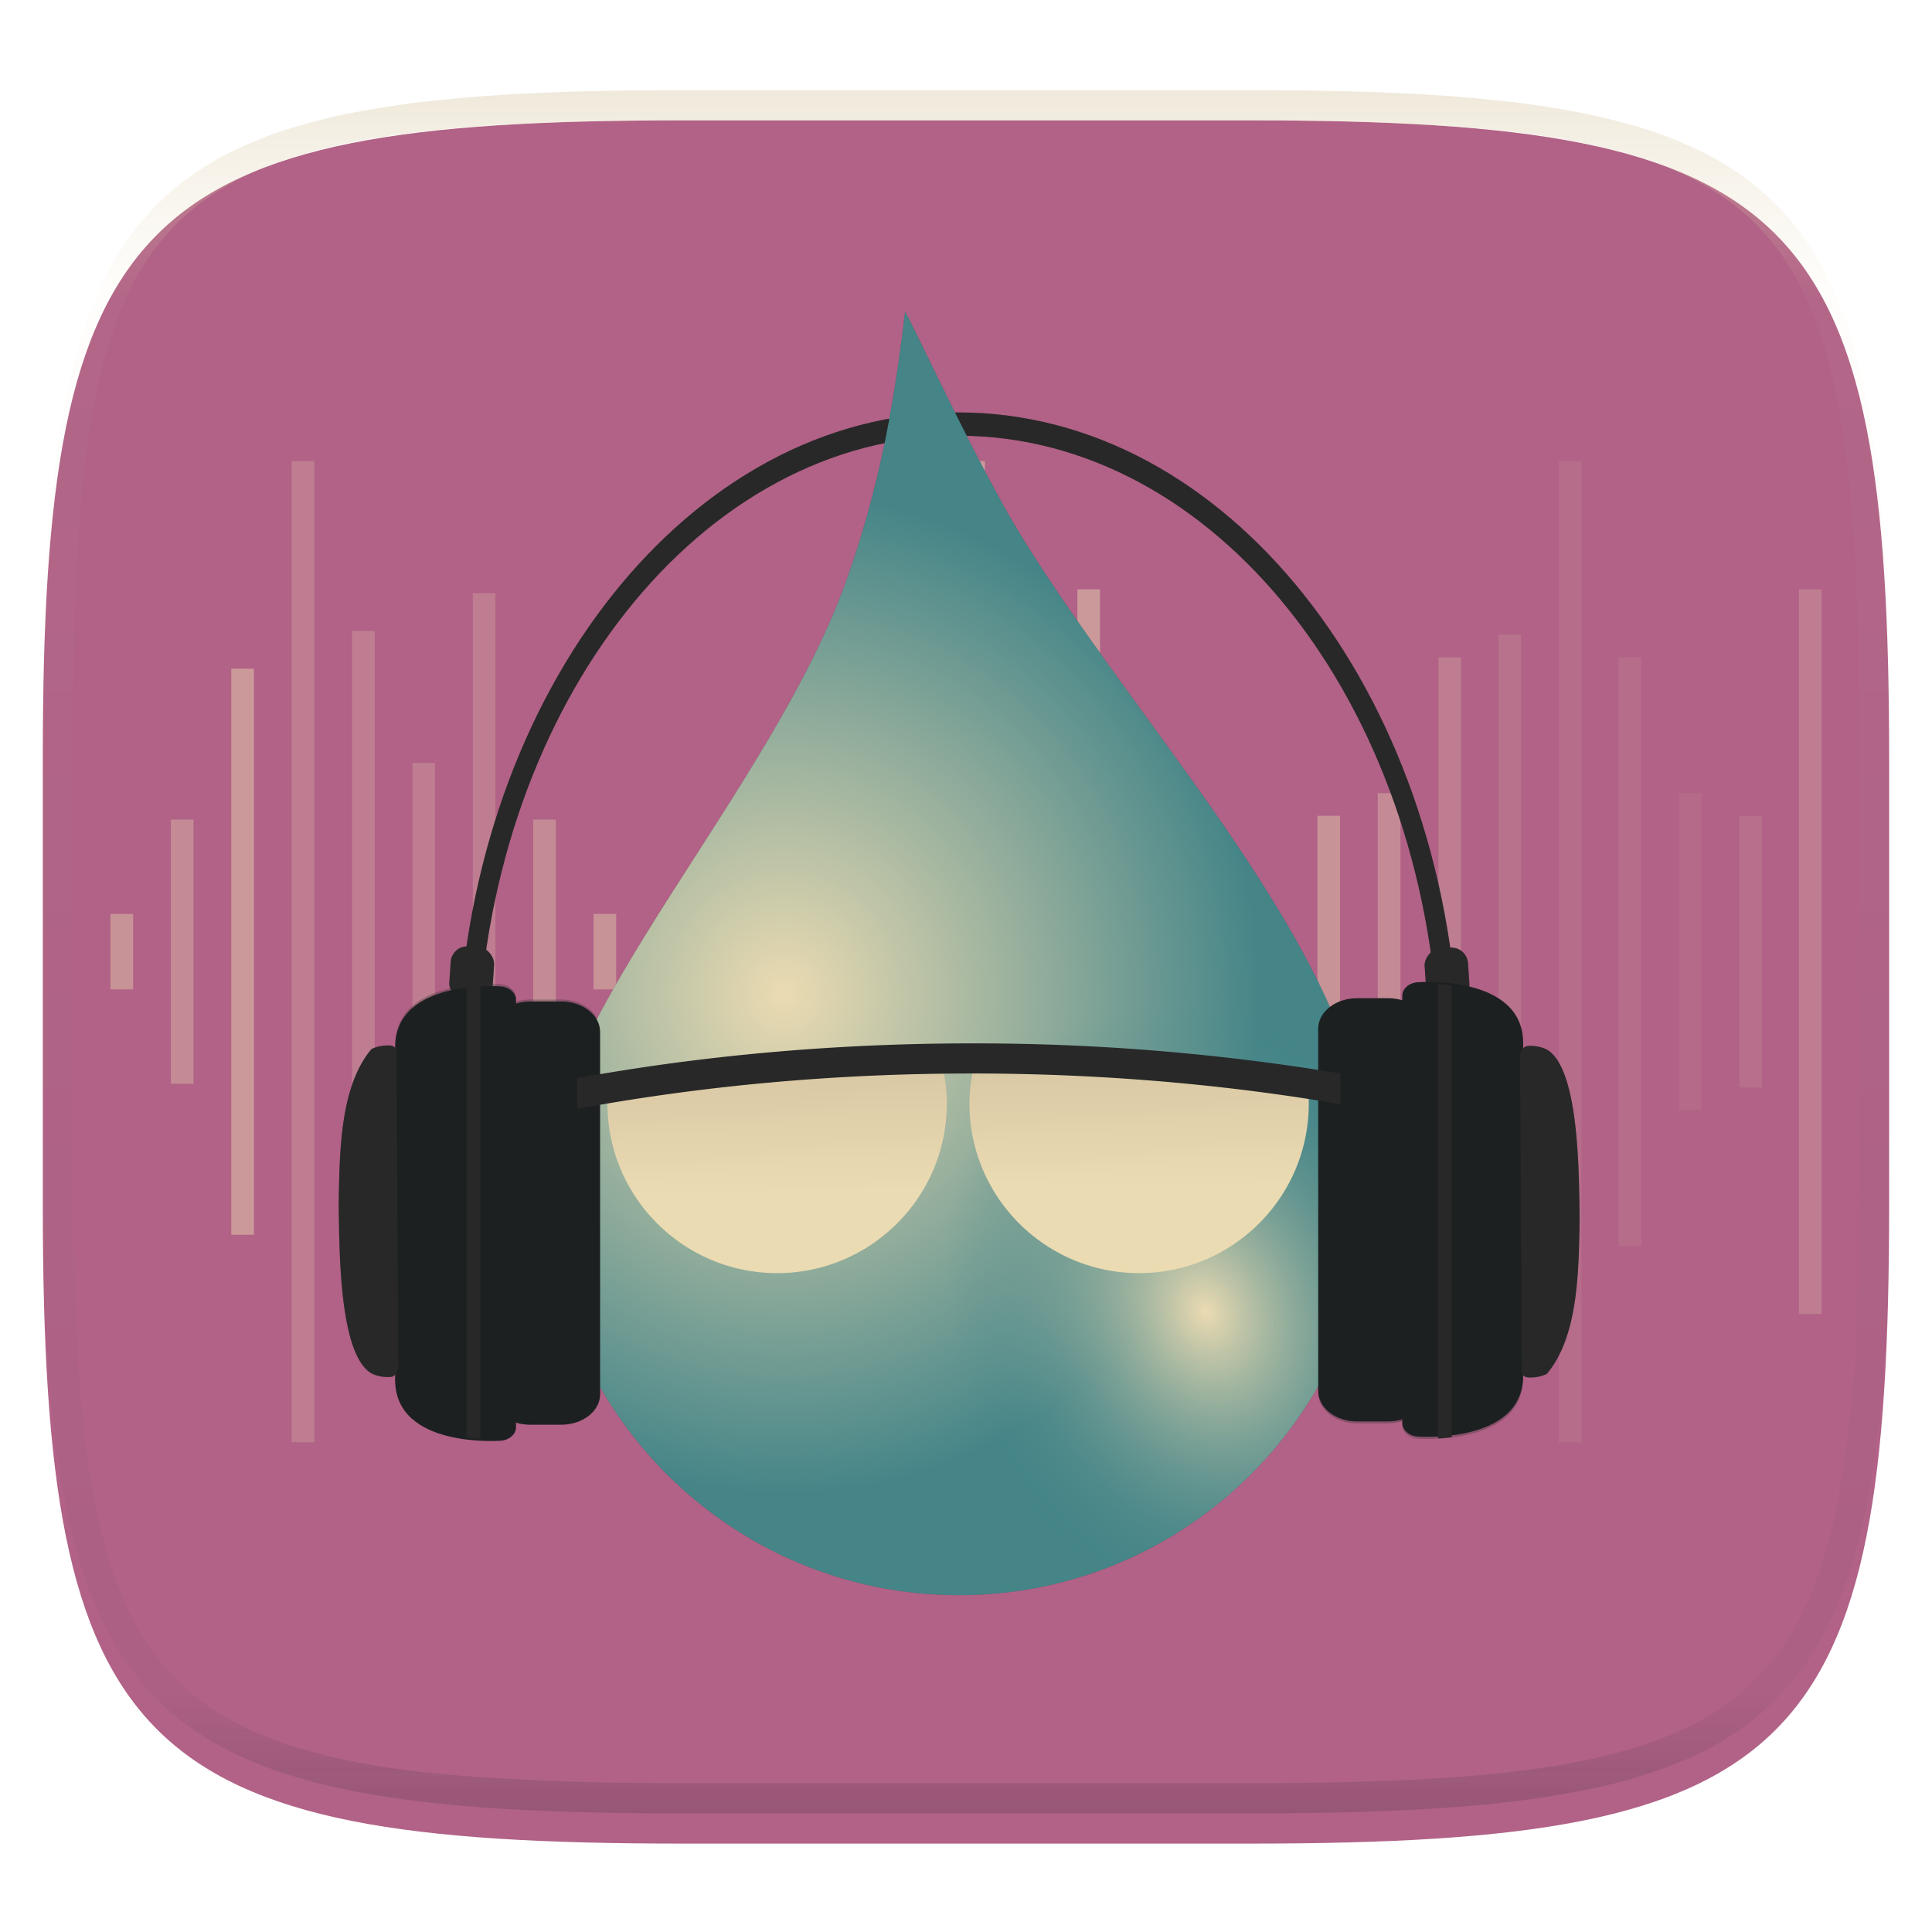 <svg width="256" height="256" style="isolation:isolate" version="1.1" xmlns="http://www.w3.org/2000/svg">
  <g filter="url(#a)">
    <linearGradient id="b" x1=".5" x2=".5" y1="-.001" y2="1" gradientTransform="matrix(244.65,0,0,228.34,5.676,11.947)" gradientUnits="userSpaceOnUse">
      <stop stop-color="#b16286" offset="0"/>
      <stop stop-color="#b16286" offset="1"/>
    </linearGradient>
    <path d="m165.68 11.947c72.707 0 84.639 12.053 84.639 84.544v59.251c0 72.561-11.932 84.543-84.639 84.543h-75.37c-72.294 0-84.639-11.982-84.639-84.543v-59.251c0-72.491 12.329-84.544 84.639-84.544z" fill="url(#b)"/>
  </g>
  <defs>
    <filter id="a" x="-.042" y="-.045" width="1.084" height="1.108" color-interpolation-filters="sRGB">
      <feGaussianBlur in="SourceGraphic" stdDeviation="4.294"/>
      <feOffset dy="4" result="pf_100_offsetBlur"/>
      <feFlood flood-opacity=".4"/>
      <feComposite in2="pf_100_offsetBlur" operator="in" result="pf_100_dropShadow"/>
      <feBlend in="SourceGraphic" in2="pf_100_dropShadow"/>
    </filter>
    <filter id="g" x="-.061" y="-.059" width="1.122" height="1.118" color-interpolation-filters="sRGB">
      <feGaussianBlur stdDeviation="1.096"/>
    </filter>
    <radialGradient id="h" cx="27.638" cy="264.03" r="13.175" gradientTransform="matrix(1.255 -.014 .015 1.318 -9.751 -85.304)" gradientUnits="userSpaceOnUse">
      <stop stop-color="#ebdbb2" offset="0"/>
      <stop stop-color="#458588" offset="1"/>
    </radialGradient>
    <radialGradient id="i" cx="41.095" cy="272.14" r="13.175" gradientTransform="matrix(-.306 -.768 .614 -.245 -110.96 371.59)" gradientUnits="userSpaceOnUse">
      <stop stop-color="#ebdbb2" offset="0"/>
      <stop stop-color="#458588" stop-opacity="0" offset="1"/>
    </radialGradient>
    <linearGradient id="n" x1="127.64" x2="127.3" y1="159.87" y2="140.36" gradientUnits="userSpaceOnUse">
      <stop stop-color="#ebdbb2" offset="0"/>
      <stop stop-color="#d5c4a1" offset="1"/>
    </linearGradient>
  </defs>
  <g opacity=".4">
    <linearGradient id="c" x1=".517" x2=".517" y2="1" gradientTransform="matrix(244.65,0,0,228.34,5.68,11.95)" gradientUnits="userSpaceOnUse">
      <stop stop-color="#d5c4a1" offset="0"/>
      <stop stop-color="#ebdbb2" stop-opacity=".098" offset=".125"/>
      <stop stop-color="#282828" stop-opacity=".098" offset=".925"/>
      <stop stop-color="#282828" stop-opacity=".498" offset="1"/>
    </linearGradient>
    <path d="m165.07 11.951c4.328-0.01 8.656 0.04 12.984 0.138 3.875 0.078 7.744 0.259 11.62 0.485 3.453 0.196 6.888 0.533 10.33 0.906 3.06 0.335 6.089 0.834 9.119 1.394 2.713 0.5 5.353 1.181 8 1.957 2.398 0.697 4.754 1.61 7.032 2.634 2.112 0.941 4.043 2.044 5.963 3.332 1.841 1.24 3.6 2.701 5.174 4.265 1.565 1.569 2.886 3.163 4.128 4.999 1.286 1.917 2.409 3.871 3.36 5.974 1.021 2.275 1.919 4.577 2.628 6.968 0.777 2.644 1.478 5.327 1.979 8.037 0.562 3.025 1.063 6.06 1.399 9.118 0.374 3.439 0.709 6.849 0.906 10.297 0.226 3.861 0.422 7.739 0.511 11.6 0.088 4.323 0.138 8.646 0.128 12.96v58.21c0.01 4.324-0.04 8.637-0.128 12.96-0.085 3.867-0.288 7.733-0.511 11.595-0.197 3.449-0.538 6.947-0.912 10.38-0.336 3.061-0.829 6.032-1.391 9.06-0.502 2.707-1.187 5.346-1.963 7.987-0.707 2.391-1.567 4.626-2.589 6.9-0.95 2.105-2.162 4.229-3.451 6.145-1.239 1.838-2.538 3.39-4.105 4.957-1.575 1.564-3.412 3.071-5.253 4.311-1.92 1.288-3.861 2.37-5.973 3.311-2.35 1.074-4.574 1.872-6.932 2.584-2.678 0.817-5.293 1.417-7.976 1.948-3.031 0.566-6.051 1.061-9.117 1.392-3.504 0.409-6.82 0.684-10.336 0.904-3.875 0.226-7.789 0.4-11.665 0.488-4.328 0.088-8.631 0.151-12.959 0.141h-74.126c-4.328 0.01-8.657-0.054-12.985-0.142-3.905-0.096-7.745-0.247-11.628-0.491-3.494-0.219-7.045-0.515-10.452-0.928-3.187-0.377-5.934-0.794-8.995-1.39-2.833-0.561-5.342-1.164-7.946-1.957-2.429-0.732-4.811-1.627-7.052-2.655-2.139-0.979-4.062-2.063-5.998-3.373-1.841-1.24-3.514-2.65-5.089-4.213-1.568-1.567-2.906-3.179-4.145-5.016-1.288-1.916-2.402-3.833-3.352-5.938-1.022-2.274-1.924-4.524-2.631-6.914-0.776-2.641-1.498-5.305-2-8.012-0.562-3.028-1.094-6.109-1.43-9.17-0.374-3.434-0.726-6.846-0.923-10.295-0.223-3.861-0.422-7.743-0.507-11.61-0.092-4.319-0.135-8.64-0.128-12.96v-58.21c-0.01-4.314 0.04-8.637 0.128-12.96 0.089-3.86 0.28-7.735 0.506-11.596 0.197-3.448 0.549-6.857 0.923-10.296 0.335-3.055 0.873-6.164 1.434-9.19 0.501-2.71 1.181-5.226 1.958-7.87 0.709-2.39 1.755-4.987 2.776-7.261 0.952-2.104 1.963-3.8 3.25-5.717 1.242-1.836 2.594-3.46 4.159-5.03 1.575-1.564 3.327-3.021 5.168-4.261 1.92-1.288 3.824-2.385 5.936-3.326 2.278-1.024 4.543-1.924 6.941-2.62 2.647-0.776 5.274-1.476 7.987-1.976 3.032-0.561 6.138-1.085 9.203-1.421 3.443-0.373 6.84-0.713 10.293-0.909 3.875-0.226 7.733-0.415 11.609-0.493 4.328-0.098 8.662-0.146 12.991-0.136zm0.01 4.009c4.298-0.01 8.597 0.039 12.895 0.127 3.827 0.089 7.647 0.269 11.474 0.485 3.383 0.197 6.772 0.439 10.136 0.812 2.971 0.315 5.939 0.749 8.87 1.299 2.581 0.473 5.106 1.072 7.624 1.81 2.219 0.649 4.413 1.456 6.523 2.403 1.905 0.853 3.718 1.854 5.453 3.015 1.625 1.093 3.157 2.35 4.541 3.735 1.386 1.385 2.637 2.898 3.738 4.519 1.16 1.727 2.174 3.547 3.03 5.443 0.945 2.108 1.747 4.278 2.4 6.494 0.742 2.511 1.352 5.059 1.829 7.634 0.54 2.928 0.974 5.875 1.298 8.842 0.374 3.36 0.65 6.73 0.846 10.11 0.217 3.822 0.374 7.634 0.453 11.456 0.088 4.293 0.137 8.577 0.137 12.87v58.212c0 4.293-0.049 8.577-0.137 12.87-0.082 3.821-0.055 7.643-0.275 11.459-0.196 3.38-0.65 6.747-1.024 10.117-0.325 2.959-0.757 5.905-1.298 8.832-0.477 2.575-1.088 5.123-1.83 7.634-0.652 2.217-1.454 4.386-2.4 6.494-0.854 1.897-1.868 3.718-3.03 5.443-1.098 1.626-2.349 3.143-3.737 4.53-1.388 1.378-2.903 2.621-4.525 3.713-1.734 1.161-3.564 2.173-5.469 3.026-2.108 0.951-4.28 1.752-6.501 2.397-2.518 0.738-5.072 1.345-7.653 1.818-2.931 0.55-5.883 0.982-8.854 1.306-3.364 0.364-6.756 0.649-10.139 0.836-3.827 0.216-7.678 0.36-11.505 0.439-4.298 0.098-8.572 0.15-12.87 0.15h-74.146c-4.298 0-8.598-0.054-12.896-0.151-3.829-0.082-7.658-0.262-11.482-0.481-3.383-0.19-6.759-0.425-10.127-0.793-2.97-0.322-5.926-0.757-8.863-1.306-2.581-0.473-5.135-1.08-7.653-1.818-2.221-0.645-4.367-1.432-6.475-2.383-1.905-0.853-3.755-1.872-5.489-3.033-1.622-1.092-3.143-2.342-4.53-3.72-1.388-1.386-2.64-2.903-3.738-4.529-1.162-1.725-2.176-3.546-3.03-5.443-0.946-2.108-1.748-4.277-2.4-6.494-0.742-2.511-1.352-5.059-1.829-7.634-0.541-2.927-0.974-5.873-1.298-8.832-0.374-3.37-0.65-6.74-0.846-10.12-0.22-3.816-0.371-7.635-0.453-11.456-0.09-4.289-0.136-8.58-0.137-12.87v-58.212c0-4.293 0.049-8.577 0.137-12.87 0.079-3.822 0.236-7.634 0.453-11.456 0.197-3.38 0.472-6.75 0.846-10.11 0.324-2.967 0.757-5.914 1.298-8.842 0.477-2.575 1.091-5.138 1.833-7.649 0.653-2.216 1.452-4.371 2.397-6.479 0.856-1.896 1.87-3.716 3.03-5.443 1.1-1.621 2.352-3.135 3.737-4.52 1.385-1.384 2.9-2.631 4.525-3.723 1.734-1.161 3.564-2.173 5.469-3.026 2.11-0.947 4.282-1.748 6.501-2.397 2.518-0.738 5.072-1.345 7.653-1.818 2.931-0.55 5.892-0.982 8.863-1.297 3.364-0.373 6.743-0.646 10.126-0.843 3.824-0.214 7.655-0.367 11.484-0.454 4.298-0.088 8.597-0.137 12.895-0.127z" fill="url(#c)" fill-rule="evenodd"/>
  </g>
  <g transform="matrix(3.78 0 0 3.78 1.478 -2.348)">
    <g opacity=".5">
      <g fill="#ebdbb2" opacity=".895">
        <path d="m33.076 16.783v34.396h1.058v-34.396zm2.209 10.451v13.494h0.794v-13.494zm2.09-5.954v25.401h0.794v-25.4zm2.117 7.938v9.525h0.794v-9.525zm2.108 3.175v3.175h0.793v-3.175zm2.099 1.191v0.794h0.794v-0.794zm-12.7-10.848v22.49h0.794v-22.49z"/>
        <path d="m52.14 22.868v22.225h0.793v-22.225z" opacity=".3"/>
        <path d="m50.032 23.662v20.638h0.794v-20.638z" opacity=".5"/>
        <path d="m47.906 28.425v11.112h0.794v-11.112z" opacity=".75"/>
        <path d="m45.79 29.218v9.525h0.793v-9.525z" opacity=".9"/>
        <path d="m54.256 16.783v34.396h0.794v-34.396zm2.09 6.879v20.638h0.794v-20.638z" opacity=".2"/>
        <path d="m58.463 28.425v11.112h0.794v-11.112z" opacity=".15"/>
        <path d="m60.58 29.218v9.525h0.793v-9.525z" opacity=".25"/>
        <path d="m62.67 21.28v25.401h0.793v-25.4z" opacity=".5"/>
        <path d="m28.882 24.06v19.843h0.794v-19.844zm-2.116 4.63v10.583h0.793v-10.584zm-2.117 1.322v7.938h0.794v-7.938zm-2.117 3.572v0.794h0.794v-0.794z"/>
        <path d="m20.416 32.658v2.646h0.793v-2.646z" opacity=".9"/>
        <path d="m18.299 29.35v9.261h0.794v-9.26z" opacity=".75"/>
        <path d="m16.182 21.413v25.137h0.794v-25.137zm-2.116 5.953v13.23h0.793v-13.23zm-2.117-4.63v22.49h0.794v-22.49zm-2.117-5.953v34.396h0.794v-34.396z" opacity=".5"/>
        <path d="m7.716 24.06v19.843h0.793v-19.844z"/>
        <path d="m5.599 29.35v9.261h0.794v-9.26z" opacity=".75"/>
        <path d="m3.482 32.658v2.646h0.794v-2.646z" opacity=".9"/>
      </g>
    </g>
    <g transform="matrix(1.009,0,0,1.009,-2.07,-229.2)" fill="#282828" filter="url(#g)" opacity=".3">
      <path d="m34.955 242.1c-9.336 0-16.923 9.673-17.38 21.77h0.692c0.454-11.704 7.77-20.962 16.688-20.962 8.919 0 16.236 9.258 16.69 20.962h0.692c-0.456-12.097-8.046-21.77-17.382-21.77z"/>
      <path d="m49.338 268.82c0 7.936-6.43 14.37-14.36 14.37-7.932 0-14.361-6.434-14.361-14.37 0-5.645 7.882-13.59 10.478-20.957 1.05-2.98 1.588-5.68 2.014-9.261 0.41 0.711 2.542 5.388 4.11 7.913 4.538 7.31 12.119 14.926 12.119 22.305z"/>
      <path d="m49.338 268.82c0 7.936-6.43 14.37-14.36 14.37-7.932 0-14.361-6.434-14.361-14.37 0-5.645 7.882-13.59 10.478-20.957 1.05-2.98 1.588-5.68 2.014-9.261 0.41 0.711 2.542 5.388 4.11 7.913 4.538 7.31 12.119 14.926 12.119 22.305z"/>
      <rect transform="matrix(-.998 .067 .067 .998 0 0)" x="-35.04" y="263.53" width="1.51" height="1.877" rx=".577" ry=".577"/>
      <path d="m47.46 263.58c0-0.584 0.605-1.057 1.351-1.057h1.08c0.746 0 1.35 0.473 1.35 1.057v12.586c0 0.584-0.604 1.057-1.35 1.057h-1.08c-0.746 0-1.35-0.473-1.35-1.057z"/>
      <path d="m54.58 275.64v-11.552c0-2.396-3.669-2.114-3.669-2.114-0.3 0.023-0.528 0.232-0.528 0.465v14.85c0 0.233 0.227 0.442 0.528 0.465 0 0 3.669 0.282 3.669-2.114z"/>
      <path d="m54.71 275.62s0.347 0.054 0.695-0.12c1.091-1.301 1.107-3.544 1.138-5.417-0.026-1.576-0.014-5.187-1.138-5.848-0.348-0.173-0.694-0.119-0.694-0.119-0.074 0.011-0.133 0.067-0.173 0.136a0.495 0.495 0 0 0-0.064 0.248l0.064 10.986c0.04 0.069 0.099 0.123 0.173 0.134zm-2.61-13.608c-0.19-0.021-0.286-0.034-0.477-0.043v15.778c0.19-8e-3 0.286-0.022 0.477-0.042z"/>
      <rect transform="matrix(.998 .067 -.067 .998 0 0)" x="34.77" y="258.8" width="1.51" height="1.877" rx=".577" ry=".577"/>
      <path d="m22.512 276.14c0 0.584-0.604 1.057-1.35 1.057h-1.08c-0.745 0-1.35-0.473-1.35-1.057v-12.585c0-0.584 0.605-1.058 1.35-1.058h1.08c0.746 0 1.35 0.474 1.35 1.058z"/>
      <path d="m15.393 264.08v11.552c0 2.396 3.669 2.114 3.669 2.114 0.3-0.023 0.528-0.232 0.528-0.464v-14.851c0-0.233-0.227-0.442-0.528-0.465 0 0-3.669-0.282-3.669 2.114z"/>
      <path d="m15.262 264.1s-0.346-0.054-0.694 0.119c-1.091 1.302-1.107 3.545-1.138 5.417 0.026 1.576 0.014 5.188 1.138 5.848 0.348 0.173 0.694 0.12 0.694 0.12 0.074-0.012 0.133-0.068 0.173-0.137a0.495 0.495 0 0 0 0.064-0.247l-0.064-10.986c-0.04-0.07-0.099-0.123-0.173-0.134zm2.611 13.608c0.191 0.02 0.286 0.034 0.477 0.042v-15.779c-0.19 8e-3 -0.286 0.022-0.477 0.043z"/>
      <path d="m35.44 264.02c-4.807 0-9.42 0.428-13.716 1.208v1.066c4.285-0.792 8.901-1.228 13.717-1.228 4.47 0 8.768 0.378 12.79 1.065v-1.065a77.419 77.419 0 0 0-12.79-1.046z"/>
      <path d="m33.755 264.58-0.136 0.01-10.926 0.768-4e-3 0.13s-0.015 0.513 2e-3 1.146c0.017 0.634 0.064 1.387 0.202 1.898 0.154 0.569 0.436 1.105 0.784 1.573 0.457 0.615 1.016 1.196 1.692 1.587 0.704 0.407 1.444 0.659 2.346 0.711 1.489 0.086 2.235-0.045 3.656-0.29 1.192-0.204 2.226-0.949 2.471-1.991 0.206-0.874 0.183-2.213 0.115-3.347-0.068-1.135-0.185-2.06-0.185-2.06zm2.444 0-0.017 0.135s-0.117 0.925-0.185 2.06c-0.068 1.134-0.09 2.473 0.115 3.346 0.245 1.043 1.28 1.787 2.471 1.992 1.42 0.244 2.167 0.376 3.656 0.29a5.124 5.124 0 0 0 2.348-0.712c0.676-0.39 1.233-0.972 1.69-1.587 0.348-0.467 0.63-1.003 0.784-1.572 0.138-0.511 0.185-1.264 0.202-1.898s2e-3 -1.146 2e-3 -1.146l-4e-3 -0.13z"/>
      <path transform="matrix(1.09,0,0,1.091,-1.602,-25.691)" d="m32.321 266.27-9.903 0.696s-0.057 1.864 0.183 2.75c0.136 0.503 0.386 0.98 0.697 1.398 0.412 0.555 0.913 1.073 1.512 1.42a4.554 4.554 0 0 0 2.095 0.634c1.355 0.079 2.019-0.04 3.322-0.264 1.054-0.181 1.952-0.837 2.162-1.725 0.361-1.537-0.068-4.91-0.068-4.91zm2.475 0s-0.429 3.372-0.067 4.909c0.21 0.888 1.108 1.544 2.161 1.725 1.303 0.224 1.968 0.343 3.323 0.264a4.554 4.554 0 0 0 2.095-0.635c0.598-0.346 1.099-0.864 1.511-1.419 0.311-0.417 0.561-0.895 0.698-1.397 0.24-0.887 0.182-2.751 0.182-2.751z" stroke="#282828" stroke-width=".265"/>
    </g>
    <g transform="matrix(1.009,0,0,1.009,-2.07,-229.2)">
      <path d="m34.955 242.1c-9.336 0-16.923 9.673-17.38 21.77h0.692c0.454-11.704 7.77-20.962 16.688-20.962 8.919 0 16.236 9.258 16.69 20.962h0.692c-0.456-12.097-8.046-21.77-17.382-21.77z" fill="#282828"/>
      <path d="m49.338 268.82c0 7.936-6.43 14.37-14.36 14.37-7.932 0-14.361-6.434-14.361-14.37 0-5.645 7.882-13.59 10.478-20.957 1.05-2.98 1.588-5.68 2.014-9.261 0.41 0.711 2.542 5.388 4.11 7.913 4.538 7.31 12.119 14.926 12.119 22.305z" fill="url(#h)"/>
      <path d="m49.338 268.82c0 7.936-6.43 14.37-14.36 14.37-7.932 0-14.361-6.434-14.361-14.37 0-5.645 7.882-13.59 10.478-20.957 1.05-2.98 1.588-5.68 2.014-9.261 0.41 0.711 2.542 5.388 4.11 7.913 4.538 7.31 12.119 14.926 12.119 22.305z" fill="url(#i)"/>
      <rect transform="matrix(-.998 .067 .067 .998 0 0)" x="-35.04" y="263.53" width="1.51" height="1.877" rx=".577" ry=".577" fill="#282828"/>
      <path transform="matrix(-1.09,0,0,-1.091,71.182,565.41)" d="m21.763 276.72c0 0.536-0.555 0.97-1.24 0.97h-0.99c-0.684 0-1.239-0.434-1.239-0.97v-11.538c0-0.536 0.555-0.97 1.24-0.97h0.99c0.684 0 1.239 0.434 1.239 0.97z" fill="#1d2021"/>
      <path transform="matrix(-1.09,0,0,-1.091,71.182,565.41)" d="m15.23 265.67v10.591c0 2.197 3.367 1.938 3.367 1.938 0.276-0.02 0.485-0.212 0.485-0.426v-13.615c0-0.213-0.21-0.405-0.485-0.426 0 0-3.366-0.259-3.366 1.938z" fill="#1d2021"/>
      <g fill="#282828">
        <path d="m54.71 275.62s0.347 0.054 0.695-0.12c1.091-1.301 1.107-3.544 1.138-5.417-0.026-1.576-0.014-5.187-1.138-5.848-0.348-0.173-0.694-0.119-0.694-0.119-0.074 0.011-0.133 0.067-0.173 0.136a0.495 0.495 0 0 0-0.064 0.248l0.064 10.986c0.04 0.069 0.099 0.123 0.173 0.134z"/>
        <path d="m52.1 262.01c-0.19-0.021-0.286-0.034-0.477-0.043v15.778c0.19-8e-3 0.286-0.022 0.477-0.042z"/>
        <rect transform="matrix(.998 .067 -.067 .998 0 0)" x="34.77" y="258.8" width="1.51" height="1.877" rx=".577" ry=".577"/>
      </g>
      <path transform="matrix(1.09,0,0,1.091,-1.209,-25.691)" d="m21.763 276.72c0 0.536-0.555 0.97-1.24 0.97h-0.99c-0.684 0-1.239-0.434-1.239-0.97v-11.538c0-0.536 0.555-0.97 1.24-0.97h0.99c0.684 0 1.239 0.434 1.239 0.97z" fill="#1d2021"/>
      <path transform="matrix(1.09,0,0,1.091,-1.209,-25.691)" d="m15.23 265.67v10.591c0 2.197 3.367 1.938 3.367 1.938 0.276-0.02 0.485-0.212 0.485-0.426v-13.615c0-0.213-0.21-0.405-0.485-0.426 0 0-3.366-0.259-3.366 1.938z" fill="#1d2021"/>
      <path d="m15.262 264.1s-0.346-0.054-0.694 0.119c-1.091 1.302-1.107 3.545-1.138 5.417 0.026 1.576 0.014 5.188 1.138 5.848 0.348 0.173 0.694 0.12 0.694 0.12 0.074-0.012 0.133-0.068 0.173-0.137a0.495 0.495 0 0 0 0.064-0.247l-0.064-10.986c-0.04-0.07-0.099-0.123-0.173-0.134z" fill="#282828"/>
      <path d="m17.873 277.71c0.191 0.02 0.286 0.034 0.477 0.042v-15.779c-0.19 8e-3 -0.286 0.022-0.477 0.043z" fill="#282828"/>
      <path d="m33.628 264.73-10.794 0.76s-0.063 2.033 0.2 3.001c0.148 0.548 0.42 1.069 0.759 1.524 0.45 0.605 0.995 1.17 1.648 1.548a4.961 4.961 0 0 0 2.283 0.693c1.477 0.085 2.2-0.045 3.622-0.289 1.148-0.197 2.128-0.913 2.356-1.881 0.394-1.676-0.074-5.356-0.074-5.356zm2.697 0s-0.467 3.68-0.072 5.356c0.228 0.968 1.207 1.684 2.355 1.881 1.421 0.244 2.145 0.374 3.622 0.289a4.962 4.962 0 0 0 2.284-0.693c0.652-0.377 1.197-0.943 1.647-1.548 0.339-0.455 0.612-0.976 0.76-1.524 0.262-0.968 0.2-3 0.2-3z" fill="none"/>
      <path transform="matrix(.262 0 0 .262 2.052 227.21)" d="m122.32 143.16a439.11 439.11 0 0 0-43.082 2.82c-0.093 0.83-0.17 1.626-0.17 2.481 0 12.421 10.079 22.5 22.5 22.5 12.422 0 22.5-10.079 22.5-22.5 0-1.84-0.258-3.589-0.675-5.3-0.357 3e-3 -0.716-0.01-1.073 0zm5.426 0c-0.417 1.712-0.678 3.46-0.678 5.301 0 12.421 10.079 22.5 22.5 22.5 12.422 0 22.5-10.079 22.5-22.5 0-0.855-0.075-1.65-0.168-2.48a439.15 439.15 0 0 0-43.083-2.82c-0.357-0.01-0.714 3e-3 -1.07 0z" fill="url(#n)"/>
      <path d="m35.44 264.02c-4.807 0-9.42 0.428-13.716 1.208v1.066c4.285-0.792 8.901-1.228 13.717-1.228 4.47 0 8.768 0.378 12.79 1.065v-1.065a77.419 77.419 0 0 0-12.79-1.046z" fill="#282828"/>
    </g>
  </g>
</svg>
